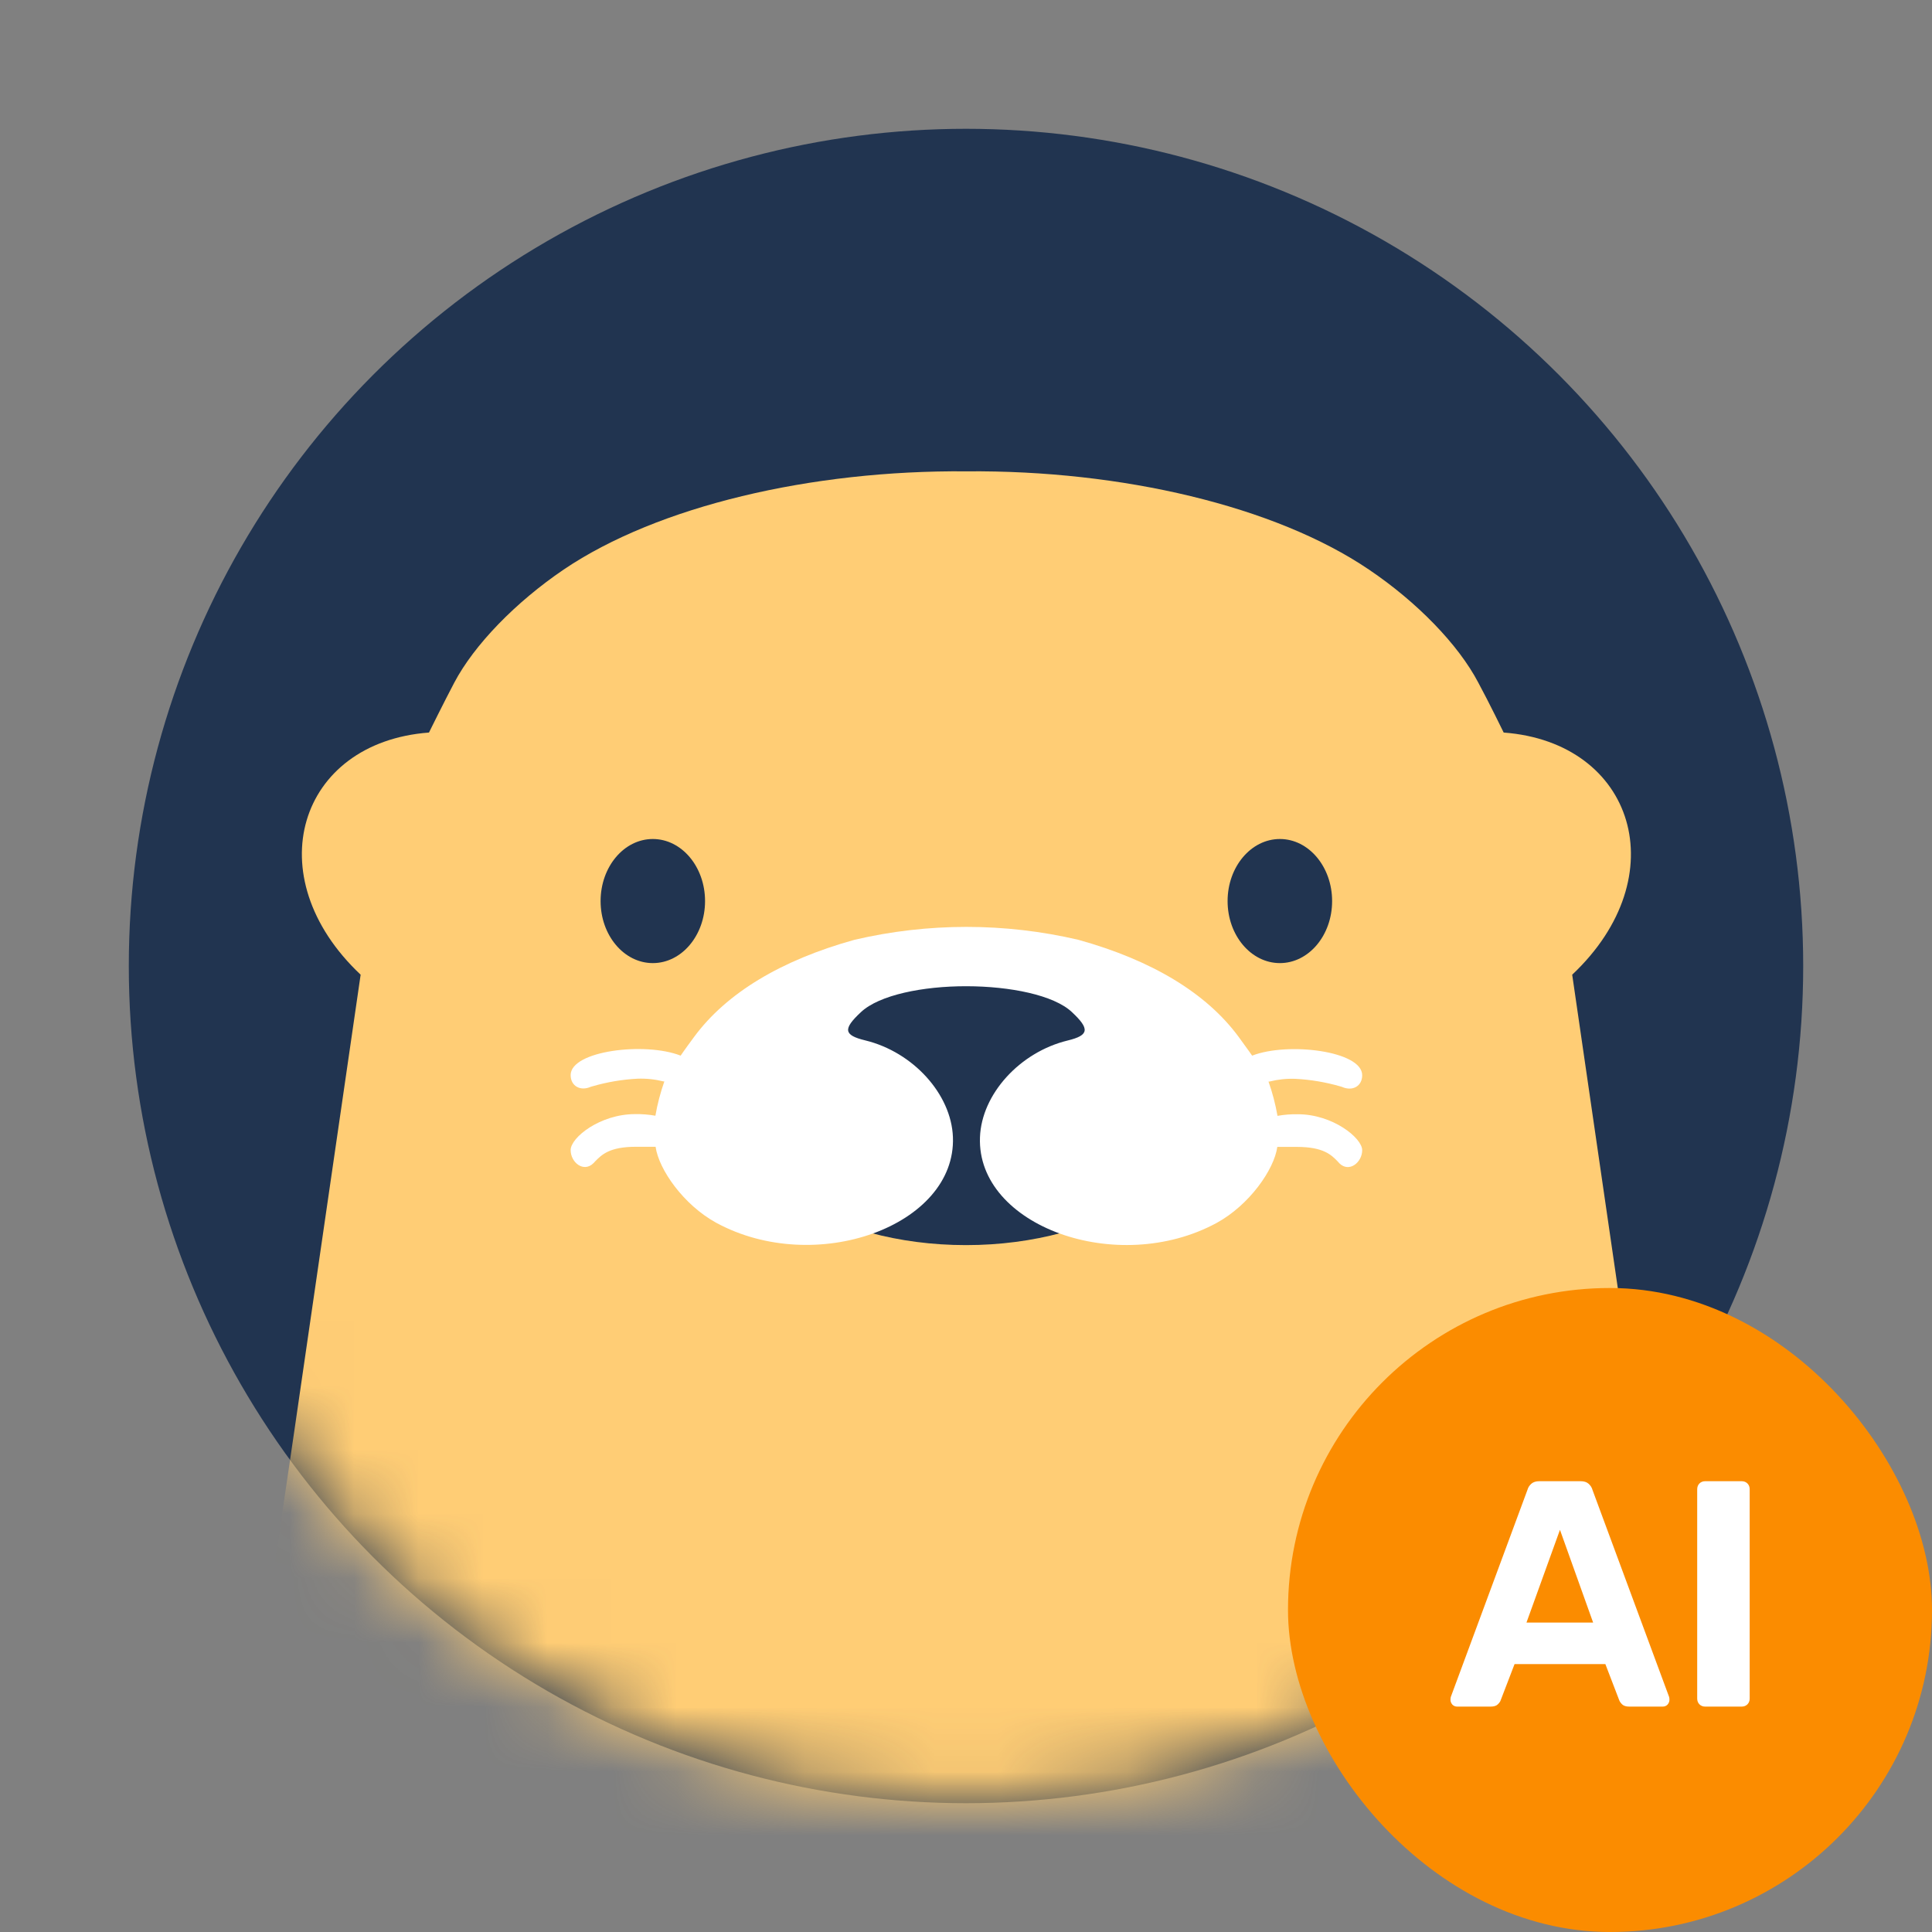 <svg width="30" height="30" viewBox="0 0 30 30" fill="none" xmlns="http://www.w3.org/2000/svg">
<rect x="0" y="0" width="30" height="30" fill="#808080" stroke="none"/>
<circle cx="15" cy="15" r="13" fill="#213450"/>
<mask id="mask0_50875_262313" style="mask-type:alpha" maskUnits="userSpaceOnUse" x="2" y="2" width="26" height="26">
<circle cx="15" cy="15" r="13" fill="#536682"/>
</mask>
<g mask="url(#mask0_50875_262313)">
<path fill-rule="evenodd" clip-rule="evenodd" d="M27.123 32.085C27.055 31.766 26.951 31.305 26.835 30.812C26.593 29.789 26.111 26.811 25.44 22.193L24.413 15.135C26.036 13.606 25.377 11.527 23.349 11.375C23.349 11.375 23.12 10.905 22.955 10.6C22.646 10.01 22.005 9.349 21.256 8.844C19.801 7.858 17.415 7.298 15.006 7.319C12.598 7.298 10.211 7.858 8.753 8.844C8.005 9.352 7.364 10.012 7.054 10.6C6.893 10.905 6.661 11.375 6.661 11.375C4.634 11.527 3.977 13.606 5.6 15.135L4.574 22.193C3.901 26.813 3.42 29.789 3.178 30.812C3.061 31.305 2.962 31.767 2.89 32.085H27.123Z" fill="#FFCD75"/>
<path d="M19.874 14.955C20.322 14.955 20.685 14.524 20.685 13.992C20.685 13.46 20.322 13.028 19.874 13.028C19.426 13.028 19.062 13.46 19.062 13.992C19.062 14.524 19.426 14.955 19.874 14.955Z" fill="#213450"/>
<path d="M10.137 14.955C10.585 14.955 10.948 14.524 10.948 13.992C10.948 13.46 10.585 13.028 10.137 13.028C9.689 13.028 9.326 13.46 9.326 13.992C9.326 14.524 9.689 14.955 10.137 14.955Z" fill="#213450"/>
<ellipse cx="15" cy="16.907" rx="3.813" ry="2.427" fill="#213450"/>
<path d="M16.578 16.157C15.834 16.338 15.241 16.992 15.217 17.66C15.165 19.036 17.35 19.827 18.893 18.989C19.397 18.713 19.784 18.165 19.834 17.809H20.138C20.554 17.809 20.675 17.936 20.771 18.034L20.797 18.063C20.95 18.215 21.152 18.048 21.152 17.86C21.152 17.672 20.696 17.302 20.153 17.302C20.047 17.3 19.941 17.308 19.837 17.327C19.805 17.146 19.759 16.968 19.697 16.794C19.697 16.794 19.703 16.794 19.713 16.794C19.844 16.761 19.979 16.747 20.114 16.752C20.351 16.764 20.586 16.804 20.814 16.87L20.838 16.877C21.001 16.95 21.152 16.867 21.152 16.696C21.152 16.317 19.995 16.177 19.443 16.392C19.443 16.392 19.396 16.322 19.231 16.097C18.732 15.421 17.886 14.91 16.744 14.593C15.601 14.326 14.412 14.326 13.269 14.593C12.127 14.91 11.281 15.421 10.781 16.097C10.616 16.32 10.569 16.392 10.569 16.392C10.018 16.175 8.861 16.315 8.861 16.694C8.861 16.865 9.013 16.948 9.175 16.875L9.2 16.868C9.428 16.802 9.662 16.762 9.9 16.75C10.035 16.745 10.17 16.759 10.301 16.792C10.31 16.792 10.316 16.792 10.316 16.792C10.255 16.966 10.208 17.144 10.177 17.325C10.072 17.306 9.966 17.298 9.86 17.3C9.318 17.3 8.861 17.664 8.861 17.858C8.861 18.052 9.064 18.213 9.216 18.061L9.243 18.032C9.341 17.934 9.459 17.807 9.875 17.807H10.18C10.23 18.162 10.616 18.71 11.121 18.987C12.663 19.825 14.849 19.035 14.797 17.657C14.772 16.99 14.179 16.336 13.435 16.155C13.1 16.074 13.086 15.979 13.37 15.715C13.654 15.45 14.329 15.313 15.007 15.314C15.686 15.315 16.364 15.452 16.644 15.715C16.924 15.977 16.914 16.076 16.578 16.157Z" fill="white"/>
</g>
<rect x="20" y="20" width="10" height="10" rx="5" fill="#FB8C00"/>
<path d="M22.628 26.5C22.598 26.5 22.573 26.49 22.553 26.47C22.533 26.447 22.523 26.422 22.523 26.395C22.523 26.378 22.525 26.363 22.528 26.35L23.718 23.135C23.728 23.098 23.748 23.067 23.778 23.04C23.808 23.013 23.85 23 23.903 23H24.543C24.597 23 24.638 23.013 24.668 23.04C24.698 23.067 24.718 23.098 24.728 23.135L25.918 26.35C25.922 26.363 25.923 26.378 25.923 26.395C25.923 26.422 25.913 26.447 25.893 26.47C25.873 26.49 25.848 26.5 25.818 26.5H25.298C25.248 26.5 25.212 26.488 25.188 26.465C25.165 26.442 25.15 26.42 25.143 26.4L24.928 25.84H23.518L23.303 26.4C23.297 26.42 23.282 26.442 23.258 26.465C23.235 26.488 23.198 26.5 23.148 26.5H22.628ZM23.703 25.195H24.738L24.223 23.755L23.703 25.195ZM26.479 26.5C26.442 26.5 26.412 26.488 26.389 26.465C26.366 26.442 26.354 26.412 26.354 26.375V23.125C26.354 23.088 26.366 23.058 26.389 23.035C26.412 23.012 26.442 23 26.479 23H27.044C27.081 23 27.111 23.012 27.134 23.035C27.157 23.058 27.169 23.088 27.169 23.125V26.375C27.169 26.412 27.157 26.442 27.134 26.465C27.111 26.488 27.081 26.5 27.044 26.5H26.479Z" fill="white"/>
</svg>
